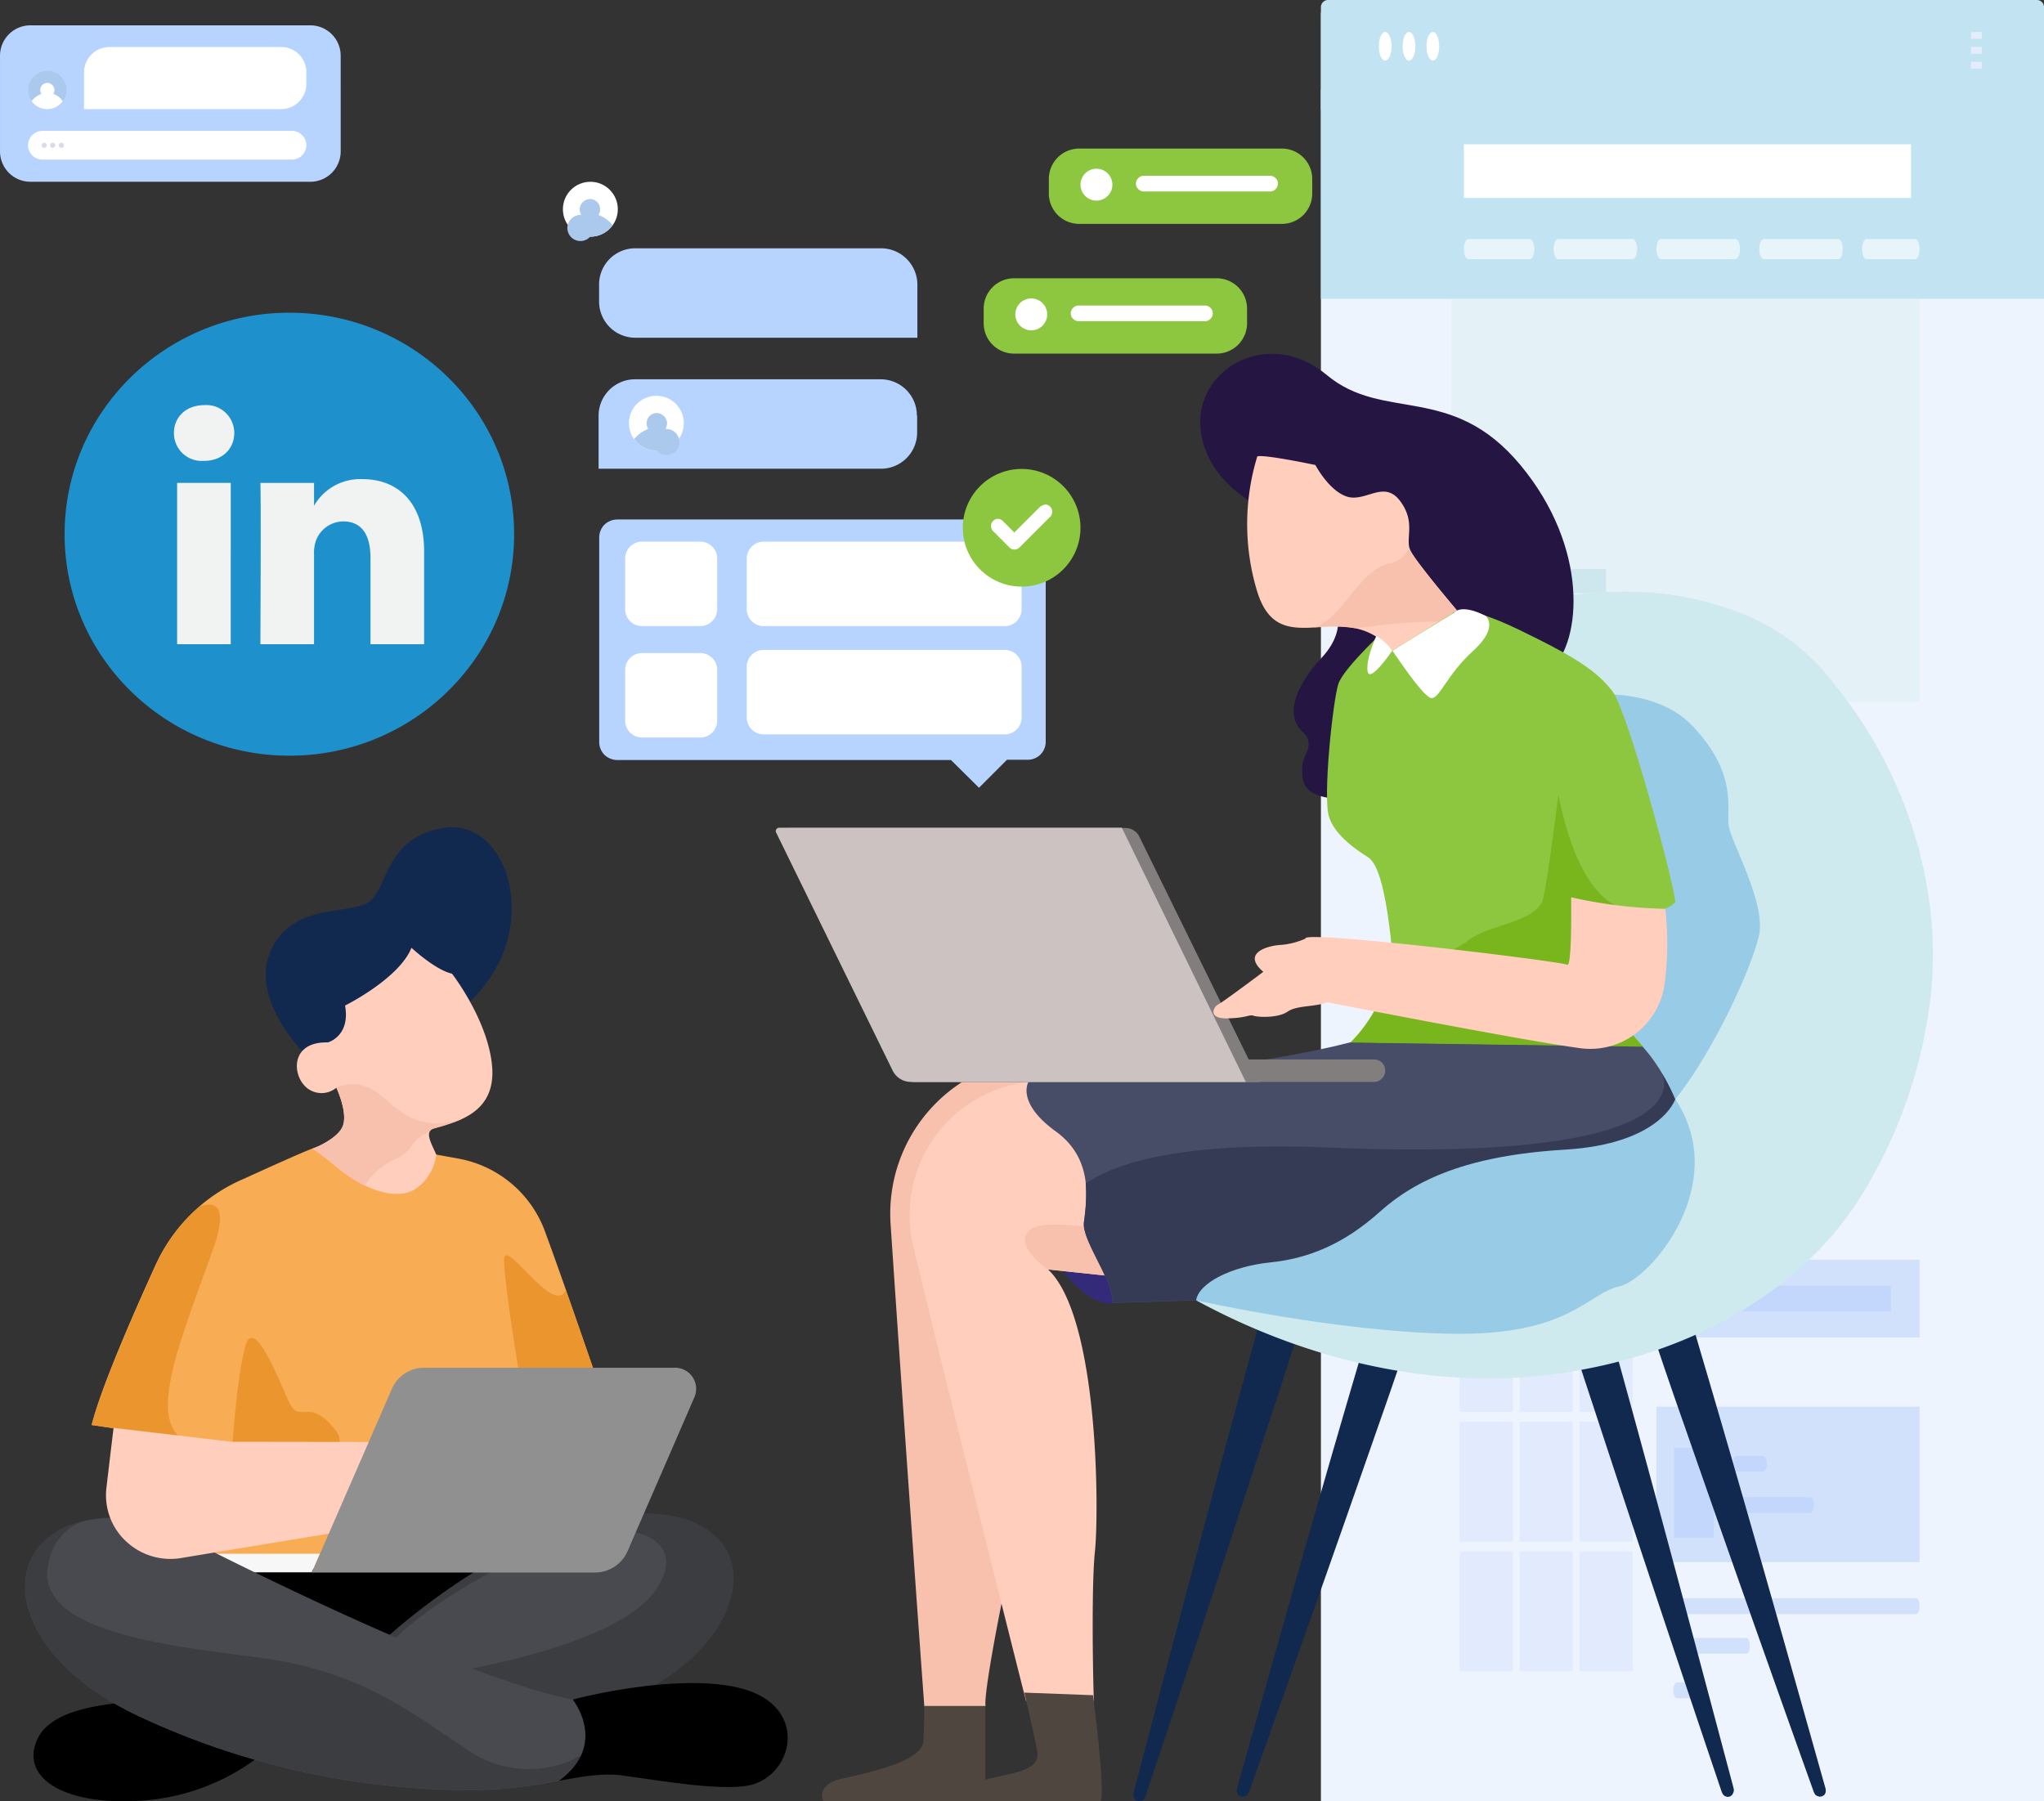 <svg xmlns="http://www.w3.org/2000/svg" width="313.726" height="276.514" viewBox="0 0 313.726 276.514">
  <rect x="0" y="0" width="313.726" height="276.514" fill="#333333" stroke="none"/>
  <g id="budget-linkedin" transform="translate(-839.087 -1391)">
    <g id="Group_12910" data-name="Group 12910" transform="translate(-2166.055 -1560.719)">
      <g id="Group_12523" data-name="Group 12523" transform="translate(3207.885 2951.719)">
        <path id="Rectangle_326" data-name="Rectangle 326" d="M3724.925,2955.528H3833.7a1.105,1.105,0,0,1,1.106,1.1h0v274.314H3723.819V2956.634a1.106,1.106,0,0,1,1.106-1.106Z" transform="translate(-3723.819 -2954.45)" fill="#eef4fe"/>
        <path id="Rectangle_327" data-name="Rectangle 327" d="M3724.925,2951.719H3833.7a1.106,1.106,0,0,1,1.106,1.1h0v15.748H3723.819v-15.748a1.106,1.106,0,0,1,1.106-1.106Z" transform="translate(-3723.819 -2951.719)" fill="#c2e3f2"/>
        <path id="Path_797" data-name="Path 797" d="M3757.185,2971.25c0,1.215-.437,2.2-.976,2.2s-.975-.984-.975-2.2.437-2.2.975-2.2S3757.185,2970.036,3757.185,2971.25Z" transform="translate(-3746.342 -2964.145)" fill="#fff"/>
        <path id="Path_798" data-name="Path 798" d="M3770.1,2971.25c0,1.215-.437,2.2-.976,2.2s-.976-.984-.976-2.2.437-2.2.976-2.2S3770.1,2970.036,3770.1,2971.25Z" transform="translate(-3755.603 -2964.145)" fill="#fff"/>
        <path id="Path_799" data-name="Path 799" d="M3783.019,2971.25c0,1.215-.437,2.2-.976,2.2s-.976-.984-.976-2.2.437-2.2.976-2.2S3783.019,2970.036,3783.019,2971.25Z" transform="translate(-3764.863 -2964.145)" fill="#fff"/>
        <rect id="Rectangle_328" data-name="Rectangle 328" width="40.403" height="23.878" transform="translate(51.489 129.683)" fill="#e4f2f7"/>
        <rect id="Rectangle_329" data-name="Rectangle 329" width="40.403" height="11.939" transform="translate(51.489 193.363)" fill="#d1e1fc"/>
        <rect id="Rectangle_330" data-name="Rectangle 330" width="27.168" height="3.978" transform="translate(60.304 197.341)" fill="#c2d7fb"/>
        <rect id="Rectangle_331" data-name="Rectangle 331" width="71.9" height="61.889" transform="translate(19.992 45.865)" fill="#e4f2f7"/>
        <rect id="Rectangle_332" data-name="Rectangle 332" width="110.983" height="32.113" transform="translate(0 13.753)" fill="#c2e3f2"/>
        <path id="Path_800" data-name="Path 800" d="M3811.473,3084.431h-9.442c-.379,0-.687-.692-.687-1.545h0c0-.854.308-1.546.687-1.546h9.442c.379,0,.686.692.686,1.546h0C3812.158,3083.739,3811.852,3084.431,3811.473,3084.431Z" transform="translate(-3779.401 -3044.651)" fill="#fff" opacity="0.6" style="isolation: isolate"/>
        <path id="Path_801" data-name="Path 801" d="M3862.118,3084.431h-11.461c-.378,0-.686-.692-.686-1.545h0c0-.854.308-1.546.686-1.546h11.461c.379,0,.686.692.686,1.546h0C3862.8,3083.739,3862.5,3084.431,3862.118,3084.431Z" transform="translate(-3814.264 -3044.651)" fill="#fff" opacity="0.6" style="isolation: isolate"/>
        <path id="Path_802" data-name="Path 802" d="M3917.875,3084.431h-11.461c-.379,0-.687-.692-.687-1.545h0c0-.854.308-1.546.687-1.546h11.461c.379,0,.686.692.686,1.546h0C3918.56,3083.739,3918.253,3084.431,3917.875,3084.431Z" transform="translate(-3854.238 -3044.651)" fill="#fff" opacity="0.6" style="isolation: isolate"/>
        <path id="Path_803" data-name="Path 803" d="M3973.63,3084.431h-11.46c-.379,0-.686-.692-.686-1.545h0c0-.854.307-1.546.686-1.546h11.46c.379,0,.686.692.686,1.546h0C3974.316,3083.739,3974.009,3084.431,3973.63,3084.431Z" transform="translate(-3894.213 -3044.651)" fill="#fff" opacity="0.6" style="isolation: isolate"/>
        <path id="Path_804" data-name="Path 804" d="M4025.4,3084.431h-7.468c-.378,0-.686-.692-.686-1.545h0c0-.854.307-1.546.686-1.546h7.468c.379,0,.686.692.686,1.546h0C4026.082,3083.739,4025.776,3084.431,4025.4,3084.431Z" transform="translate(-3934.19 -3044.651)" fill="#fff" opacity="0.6" style="isolation: isolate"/>
        <rect id="Rectangle_333" data-name="Rectangle 333" width="18.126" height="40.837" transform="translate(25.641 87.336)" fill="#cee6ed"/>
        <rect id="Rectangle_334" data-name="Rectangle 334" width="14.838" height="33.428" transform="translate(27.285 91.041)" fill="#e4f2f7"/>
        <rect id="Rectangle_335" data-name="Rectangle 335" width="6.108" height="13.762" transform="translate(54.196 136.018)" fill="#cee6ed"/>
        <g id="Group_307" data-name="Group 307" transform="translate(21.298 198.347)">
          <rect id="Rectangle_336" data-name="Rectangle 336" width="8.164" height="18.393" fill="#e1ebfd"/>
          <rect id="Rectangle_337" data-name="Rectangle 337" width="8.164" height="18.393" transform="translate(9.194)" fill="#e1ebfd"/>
          <rect id="Rectangle_338-2" data-name="Rectangle 338-2" width="8.164" height="18.393" transform="translate(18.387)" fill="#e1ebfd"/>
          <rect id="Rectangle_339-2" data-name="Rectangle 339-2" width="8.164" height="18.393" transform="translate(0 19.9)" fill="#e1ebfd"/>
          <rect id="Rectangle_340-2" data-name="Rectangle 340-2" width="8.164" height="18.393" transform="translate(9.194 19.9)" fill="#e1ebfd"/>
          <rect id="Rectangle_341-2" data-name="Rectangle 341-2" width="8.164" height="18.393" transform="translate(18.387 19.9)" fill="#e1ebfd"/>
          <rect id="Rectangle_342-2" data-name="Rectangle 342-2" width="8.164" height="18.393" transform="translate(0 39.8)" fill="#e1ebfd"/>
          <rect id="Rectangle_343-2" data-name="Rectangle 343-2" width="8.164" height="18.393" transform="translate(9.194 39.8)" fill="#e1ebfd"/>
          <rect id="Rectangle_344-2" data-name="Rectangle 344-2" width="8.164" height="18.393" transform="translate(18.387 39.8)" fill="#e1ebfd"/>
        </g>
        <path id="Path_805" data-name="Path 805" d="M3823.394,3434.706h-23.789c-.3,0-.542-.546-.542-1.217h0c0-.674.242-1.219.542-1.219h23.789c.3,0,.541.545.541,1.219h0C3823.935,3434.16,3823.692,3434.706,3823.394,3434.706Z" transform="translate(-3777.766 -3296.251)" fill="#cee6ed"/>
        <path id="Path_806" data-name="Path 806" d="M3951.885,3439.014h-4.137c-.3,0-.541-.546-.541-1.217h0c0-.673.242-1.217.541-1.217h4.137c.3,0,.541.546.541,1.217h0C3952.427,3438.469,3952.184,3439.014,3951.885,3439.014Z" transform="translate(-3883.978 -3299.341)" fill="#c2d7fb"/>
        <path id="Path_807" data-name="Path 807" d="M3959.1,3461.393h-11.354c-.3,0-.541-.545-.541-1.217h0c0-.673.242-1.219.541-1.219H3959.1c.3,0,.542.546.542,1.219h0C3959.644,3460.848,3959.4,3461.393,3959.1,3461.393Z" transform="translate(-3883.978 -3315.384)" fill="#cee6ed"/>
        <path id="Path_808" data-name="Path 808" d="M3952.17,3516.227h-36.724c-.3,0-.541-.545-.541-1.217h0c0-.673.242-1.217.541-1.217h36.724c.3,0,.541.545.541,1.217h0C3952.71,3515.681,3952.468,3516.227,3952.17,3516.227Z" transform="translate(-3860.819 -3354.698)" fill="#cee6ed"/>
        <path id="Path_809" data-name="Path 809" d="M3926.115,3537.746h-10.671c-.3,0-.541-.546-.541-1.217h0c0-.673.242-1.217.541-1.217h10.671c.3,0,.541.546.541,1.217h0C3926.656,3537.2,3926.413,3537.746,3926.115,3537.746Z" transform="translate(-3860.816 -3370.127)" fill="#cee6ed"/>
        <path id="Path_810" data-name="Path 810" d="M3919.424,3561.851h-3.978c-.3,0-.541-.545-.541-1.217h0c0-.673.242-1.217.541-1.217h3.978c.3,0,.541.546.541,1.217h0C3919.965,3561.307,3919.723,3561.851,3919.424,3561.851Z" transform="translate(-3860.819 -3387.409)" fill="#cee6ed"/>
        <rect id="Rectangle_345-2" data-name="Rectangle 345-2" width="40.403" height="23.878" transform="translate(51.489 215.917)" fill="#d1e1fc"/>
        <rect id="Rectangle_346-2" data-name="Rectangle 346-2" width="6.108" height="13.763" transform="translate(54.196 222.252)" fill="#c2d7fb"/>
        <path id="Path_811" data-name="Path 811" d="M3951.885,3743.673h-4.137c-.3,0-.541-.545-.541-1.217h0c0-.673.242-1.217.541-1.217h4.137c.3,0,.541.545.541,1.217h0C3952.427,3743.128,3952.184,3743.673,3951.885,3743.673Z" transform="translate(-3883.978 -3517.767)" fill="#c2d7fb"/>
        <path id="Path_812" data-name="Path 812" d="M3959.1,3766.055h-11.354c-.3,0-.541-.546-.541-1.217h0c0-.673.242-1.217.541-1.217H3959.1c.3,0,.542.545.542,1.217h0C3959.644,3765.511,3959.4,3766.055,3959.1,3766.055Z" transform="translate(-3883.978 -3533.814)" fill="#c2d7fb"/>
        <path id="Path_813" data-name="Path 813" d="M3952.17,3820.886h-36.724c-.3,0-.541-.546-.541-1.217h0c0-.673.242-1.217.541-1.217h36.724c.3,0,.541.545.541,1.217h0C3952.71,3820.34,3952.468,3820.886,3952.17,3820.886Z" transform="translate(-3860.819 -3573.125)" fill="#d1e1fc"/>
        <path id="Path_814" data-name="Path 814" d="M3926.115,3842.407h-10.671c-.3,0-.541-.546-.541-1.217h0c0-.673.242-1.217.541-1.217h10.671c.3,0,.541.545.541,1.217h0C3926.656,3841.862,3926.413,3842.407,3926.115,3842.407Z" transform="translate(-3860.816 -3588.554)" fill="#d1e1fc"/>
        <path id="Path_815" data-name="Path 815" d="M3919.424,3866.51h-3.978c-.3,0-.541-.545-.541-1.217h0c0-.673.242-1.217.541-1.217h3.978c.3,0,.541.546.541,1.217h0C3919.965,3865.964,3919.723,3866.51,3919.424,3866.51Z" transform="translate(-3860.819 -3605.835)" fill="#d1e1fc"/>
        <path id="Path_816" data-name="Path 816" d="M3823.394,3463.529h-23.789c-.3,0-.542-.546-.542-1.217h0c0-.673.242-1.219.542-1.219h23.789c.3,0,.541.546.541,1.219h0C3823.935,3462.984,3823.692,3463.529,3823.394,3463.529Z" transform="translate(-3777.766 -3316.916)" fill="#cee6ed"/>
        <path id="Path_817" data-name="Path 817" d="M3814.742,3494.518h-15.137c-.3,0-.542-.546-.542-1.217h0c0-.673.242-1.219.542-1.219h15.137c.3,0,.54.546.54,1.219h0C3815.282,3493.973,3815.041,3494.518,3814.742,3494.518Z" transform="translate(-3777.766 -3339.133)" fill="#cee6ed"/>
        <path id="Path_818" data-name="Path 818" d="M3814.357,3605.029H3800c-.513,0-.928-.937-.928-2.09h0c0-1.156.415-2.091.928-2.091h14.362c.512,0,.928.936.928,2.091h0C3815.284,3604.093,3814.869,3605.029,3814.357,3605.029Z" transform="translate(-3777.768 -3417.113)" fill="#cee6ed"/>
        <path id="Path_819" data-name="Path 819" d="M3922.411,3648.971c0,1.521-.547,2.753-1.222,2.753s-1.222-1.233-1.222-2.753.547-2.752,1.222-2.752S3922.411,3647.451,3922.411,3648.971Z" transform="translate(-3864.448 -3449.642)" fill="#f4f8ff"/>
        <rect id="Rectangle_347-2" data-name="Rectangle 347-2" width="1.696" height="1.061" transform="translate(99.762 4.906)" fill="#e3edfe"/>
        <rect id="Rectangle_348-2" data-name="Rectangle 348-2" width="1.696" height="1.061" transform="translate(99.763 7.2)" fill="#e3edfe"/>
        <rect id="Rectangle_349" data-name="Rectangle 349" width="1.696" height="1.061" transform="translate(99.764 9.494)" fill="#e3edfe"/>
        <rect id="Rectangle_350" data-name="Rectangle 350" width="68.633" height="8.242" transform="translate(21.943 22.153)" fill="#fff"/>
      </g>
      <g id="Group_12521" data-name="Group 12521" transform="translate(3005.143 2955.608)">
        <g id="Group_693" data-name="Group 693" transform="translate(91.976 68.093)">
          <path id="Path_2045" data-name="Path 2045" d="M3398.239,3233.259a2.742,2.742,0,0,1,2.77,2.713v31.449a2.742,2.742,0,0,1-2.713,2.77h-3.227l-4.3,4.3-4.3-4.256h-51.183a2.891,2.891,0,0,1-2.007-.8,2.8,2.8,0,0,1-.8-1.967v-31.392a2.8,2.8,0,0,1,.8-1.967,2.889,2.889,0,0,1,2.007-.8h62.945Z" transform="translate(-3332.484 -3225.551)" fill="#b6d4ff"/>
          <path id="Path_2046" data-name="Path 2046" d="M3454.665,3248.066a2.6,2.6,0,0,0-2.6-2.609h-36.983a2.6,2.6,0,0,0-2.61,2.6v7.758a2.6,2.6,0,0,0,2.6,2.61h36.983a2.6,2.6,0,0,0,2.609-2.6v-7.758Z" transform="translate(-3389.833 -3234.297)" fill="#fff"/>
          <path id="Path_2047" data-name="Path 2047" d="M3360.656,3248.066a2.6,2.6,0,0,0-2.6-2.609h-8.923a2.6,2.6,0,0,0-2.61,2.6v7.758a2.6,2.6,0,0,0,2.6,2.61h8.922a2.6,2.6,0,0,0,2.609-2.6v-7.758Z" transform="translate(-3342.551 -3234.297)" fill="#fff"/>
          <path id="Path_2048" data-name="Path 2048" d="M3360.656,3308.483a2.6,2.6,0,0,0-2.6-2.609h-8.923a2.6,2.6,0,0,0-2.61,2.6v7.759a2.6,2.6,0,0,0,2.6,2.609h8.922a2.6,2.6,0,0,0,2.609-2.6v-7.758Z" transform="translate(-3342.551 -3277.613)" fill="#fff"/>
          <path id="Path_2049" data-name="Path 2049" d="M3454.665,3306.782a2.6,2.6,0,0,0-2.6-2.61h-36.983a2.6,2.6,0,0,0-2.61,2.6v7.758a2.6,2.6,0,0,0,2.6,2.61h36.983a2.6,2.6,0,0,0,2.609-2.6v-7.758Z" transform="translate(-3389.833 -3276.393)" fill="#fff"/>
          <circle id="Ellipse_67" data-name="Ellipse 67" cx="9.032" cy="9.032" r="9.032" transform="translate(55.799)" fill="#8dc63f"/>
          <path id="Path_2050" data-name="Path 2050" d="M3553.319,3225.317a1.119,1.119,0,0,1,.762,1.806l-.04.04-4.777,4.777a1,1,0,0,1-.321.2,1.053,1.053,0,0,1-1.124-.16l-.081-.081-2.529-2.529a1.127,1.127,0,0,1,.093-1.591,1.015,1.015,0,0,1,1.433.065l1.767,1.766,4.014-4.014C3552.516,3225.638,3552.959,3225.317,3553.319,3225.317Z" transform="translate(-3484.794 -3219.857)" fill="#fff"/>
        </g>
        <g id="Group_694" data-name="Group 694" transform="translate(150.98 38.83)">
          <path id="Path_2051" data-name="Path 2051" d="M3581.369,3107.3a4.661,4.661,0,0,0-4.656-4.657H3545.6a4.661,4.661,0,0,0-4.657,4.657v2.248a4.66,4.66,0,0,0,4.657,4.657h31.113a4.66,4.66,0,0,0,4.657-4.657Z" transform="translate(-3540.944 -3102.645)" fill="#8dc63f"/>
          <circle id="Ellipse_68" data-name="Ellipse 68" cx="2.449" cy="2.449" r="2.449" transform="translate(4.857 3.091)" fill="#fff"/>
          <path id="Path_2052" data-name="Path 2052" d="M3609.972,3118.6a1.1,1.1,0,0,0-.361-.843,1.155,1.155,0,0,0-.843-.361h-19.389a1.093,1.093,0,0,0-.843.361,1.156,1.156,0,0,0-.361.843h0a1.093,1.093,0,0,0,.361.843,1.156,1.156,0,0,0,.843.361h19.389a1.094,1.094,0,0,0,.843-.361A1.156,1.156,0,0,0,3609.972,3118.6Z" transform="translate(-3574.806 -3113.219)" fill="#fff"/>
        </g>
        <g id="Group_695" data-name="Group 695" transform="translate(160.983 18.917)">
          <path id="Path_2053" data-name="Path 2053" d="M3616.708,3036.949a4.661,4.661,0,0,0-4.656-4.657H3580.94a4.66,4.66,0,0,0-4.657,4.657v2.248a4.659,4.659,0,0,0,4.657,4.657h31.112a4.66,4.66,0,0,0,4.657-4.657Z" transform="translate(-3576.283 -3032.292)" fill="#8dc63f"/>
          <circle id="Ellipse_69" data-name="Ellipse 69" cx="2.449" cy="2.449" r="2.449" transform="translate(4.857 3.091)" fill="#fff"/>
          <path id="Path_2054" data-name="Path 2054" d="M3645.31,3048.246a1.094,1.094,0,0,0-.361-.843,1.157,1.157,0,0,0-.843-.361h-19.389a1.1,1.1,0,0,0-.843.361,1.154,1.154,0,0,0-.361.843h0a1.091,1.091,0,0,0,.361.843,1.156,1.156,0,0,0,.843.361h19.389a1.093,1.093,0,0,0,.843-.361A1.156,1.156,0,0,0,3645.31,3048.246Z" transform="translate(-3610.145 -3042.866)" fill="#fff"/>
        </g>
        <g id="Group_696" data-name="Group 696" transform="translate(3.851 123.093)">
          <path id="Path_2055" data-name="Path 2055" d="M3136.338,3772.681s1.485,17.824,18.265,19.389c16.82,1.565,32.717-16.018,33.2-17.9C3188.324,3772.319,3157.252,3752.127,3136.338,3772.681Z" transform="translate(-3103.731 -3660.724)"/>
          <path id="Path_2056" data-name="Path 2056" d="M3096.941,3571.67a11.247,11.247,0,0,0-5.459.6c-1.485.522-6.383,2.729-10.879,4.777a26.166,26.166,0,0,0-13.53,13.127c-3.612,7.909-8.469,19.068-9.874,24.687l7.346,1.084,7.065,22.12,63.226-3.573.281-25.611s-5.1-14.973-8.35-23.8a17.483,17.483,0,0,0-13.287-11.12c-2.649-.481-4.817-.883-4.817-.883Z" transform="translate(-3046.993 -3523.101)" fill="#f8ac53"/>
          <path id="Path_2057" data-name="Path 2057" d="M3073.839,3605.315c2.529-.923,4.5-.16,2.047,6.7-4.817,13.448-9.113,23.8-5.58,28.141,1.365,1.727-.723,3.773-3.934,5.018l-1.686-5.259-7.346-1.084c1.405-5.62,6.3-16.78,9.916-24.688A25.242,25.242,0,0,1,3073.839,3605.315Z" transform="translate(-3047.093 -3547.071)" fill="#eb952f"/>
          <path id="Path_2058" data-name="Path 2058" d="M3133.644,3693.39s.642-9.915,1.927-14.732c1.285-4.857,4.9,4.416,6.664,8.31s2.972-.923,7.186,4.456C3153.676,3696.8,3135.73,3698.208,3133.644,3693.39Z" transform="translate(-3101.8 -3598.896)" fill="#eb952f"/>
          <path id="Path_2059" data-name="Path 2059" d="M3295.428,3652.965c-4.376,3.332-12.083-1.325-12.083-1.325s-2.369-13.89-2.489-18.345c-.12-4.054,7.587,8.711,9.474,4.536,2.61,7.387,5.1,14.692,5.1,14.692Z" transform="translate(-3207.343 -3566.78)" fill="#eb952f"/>
          <path id="Path_2060" data-name="Path 2060" d="M3112.76,3794.324h18.427l-1.245,2.851h-18.427Z" transform="translate(-3085.934 -3682.809)" fill="#f7f7f7"/>
          <path id="Path_2061" data-name="Path 2061" d="M3117.476,3799.263c10.4-2.489,27.258-6.9,27.258-6.9s16.74-15.936,34.122-19.269c17.382-3.372,25.13,6.785,16.66,18.306s-33.921,17.662-33.921,17.662l-34.082.2C3125.344,3805.606,3121.129,3801.993,3117.476,3799.263Z" transform="translate(-3090.208 -3667.114)" fill="#3c3d41"/>
          <path id="Path_2062" data-name="Path 2062" d="M3051.679,3867.222c3.693,2.73,7.869,6.343,10.077,10h-.8a33.2,33.2,0,0,1-18.627,7.266c-11.481.8-18.507-3.212-16.178-9.113,2.369-5.9,13.368-5.74,18.185-6.5C3045.537,3868.667,3048.267,3868.025,3051.679,3867.222Z" transform="translate(-3024.412 -3735.073)"/>
          <path id="Path_2063" data-name="Path 2063" d="M3231.062,3803.054s24.006-3.854,29.867-12.324c5.9-8.47-5.459-12.966-20.754-5.18s-19.59,12.966-19.59,12.966Z" transform="translate(-3164.132 -3673.635)" fill="#494a50"/>
          <path id="Path_2064" data-name="Path 2064" d="M3105.412,3803c.962,1.405,4.376,7.266-2.328,12.164h0a68,68,0,0,1-12.726,1.445,119.991,119.991,0,0,1-51.625-11.28c-24.126-11.281-22.2-31.873-1.766-30.469,7.587.522,4.014.643,12.485,4.9,14.291,7.146,41.187,20.031,55.719,22.962Z" transform="translate(-3021.14 -3668.806)" fill="#494a50"/>
          <path id="Path_2065" data-name="Path 2065" d="M3030.178,3776.6c-2.489.883-4.817,2.85-5.5,6.985-1.566,9.675,16.7,11.963,32.075,13.93s22.681,7.748,32.235,14.131a16.412,16.412,0,0,0,17.463.962,10.005,10.005,0,0,1-3.372,3.814h0a68.037,68.037,0,0,1-12.725,1.445,119.978,119.978,0,0,1-51.625-11.28C3017.694,3796.747,3016.53,3779.766,3030.178,3776.6Z" transform="translate(-3021.176 -3670.098)" fill="#3c3d41"/>
          <path id="Path_2066" data-name="Path 2066" d="M3066.169,3726.1s-.522,4.3-1.084,9.113a9.658,9.658,0,0,0,2.972,8.27,9.937,9.937,0,0,0,8.39,2.609c14.973-2.489,37.534-6.182,37.534-6.182l-.843-11.642-28.863-.04Z" transform="translate(-3052.591 -3633.899)" fill="#ffcebd"/>
          <path id="Path_2067" data-name="Path 2067" d="M3157.359,3434.864s-8.069-8.029-5.1-15.295,11.08-5.9,14.692-7.467c3.573-1.566,2.489-10.317,12.2-11.682,9.755-1.365,15.295,15.9,3.733,26.735C3182.93,3427.2,3161.052,3436.51,3157.359,3434.864Z" transform="translate(-3114.676 -3400.344)" fill="#11284f"/>
          <path id="Path_2068" data-name="Path 2068" d="M3186.086,3465.713s3.653,3.412,6.222,3.974c0,0,5.459,7.025,6.142,14.05.682,7.065-4.817,8.591-8.912,9.715-1.486.441-.481,2.127.361,4.014a7.451,7.451,0,0,1-3.372,5.378c-3.051,1.765-8.069-.281-11.642-3.252s-4.015-3.011-4.015-3.011,4.015-1.525,4.7-3.613c.723-2.128-1-5.781-1-5.781a3.565,3.565,0,0,1-4.576,0c-2.288-1.927-2.489-7.1,3.251-6.945,0,0,3.492-.923,2.65-5.661C3175.89,3474.585,3184.2,3470.45,3186.086,3465.713Z" transform="translate(-3126.784 -3447.21)" fill="#ffcebd"/>
          <path id="Path_2069" data-name="Path 2069" d="M3180.655,3540.159h0c2.047-.642,4.255-1.2,7.547,1.807,3.332,3.01,6.3,4.576,11.2,3.211l.281-.08a2.46,2.46,0,0,1-.481.2c-.6.2-1.285.4-1.927.682-.562.161-1.124.321-1.646.481a.943.943,0,0,0-.642.481,1.6,1.6,0,0,0-.522.281c-2.81,1.485-1.766,2.529-4.576,3.894a10.093,10.093,0,0,0-4.817,4.094,20.233,20.233,0,0,1-4.014-2.609c-3.573-2.972-4.015-3.011-4.015-3.011s4.015-1.525,4.7-3.613C3182.421,3543.812,3180.655,3540.159,3180.655,3540.159Z" transform="translate(-3132.914 -3500.22)" fill="#f8c1ae"/>
          <path id="Path_2070" data-name="Path 2070" d="M3235.346,3697.981a3.232,3.232,0,0,0-2.972-4.5h-38.536a5.357,5.357,0,0,0-4.938,3.252c-3.493,8.029-12.284,28.181-12.284,28.181h43.476a5.456,5.456,0,0,0,4.978-3.252C3227.517,3716.006,3232.576,3704.4,3235.346,3697.981Z" transform="translate(-3132.608 -3610.512)" fill="#909090"/>
          <path id="Path_2071" data-name="Path 2071" d="M3313.453,3866.8c3.252-.8,16.78-3.813,25.331-1.485,9.755,2.649,8.149,12.285,2.007,14.573-4.054,1.485-15.014-.562-20.714-1.285-2.689-.361-5.9.2-9.434.843h0c7.667-5.58,2.128-12.444,2.128-12.444Z" transform="translate(-3228.7 -3733.082)"/>
        </g>
        <path id="Path_2072" data-name="Path 2072" d="M3522.09,3527.93l-9.715-2.649s-.281.04-.763.08a24.024,24.024,0,0,0-21.276,25.491c1.887,28.341,5.179,74.426,5.179,73.985h9.394c-.4-2.007,3.412-21.477,5.1-27.418s6.9-35.969.361-43.355l10.4,1.124,4.375-25.09Z" transform="translate(-3353.641 -3366.824)" fill="#f8c1ae"/>
        <path id="Path_2073" data-name="Path 2073" d="M3478.364,3876.908v11.24c0,3.011-1.124,3.332-6.5,3.332h-18.305c-.2,0-1.084-2.529,2.489-3.372s12.605-2.569,12.806-5.781.121-5.459.121-5.459h9.394Z" transform="translate(-3327.136 -3618.896)" fill="#4f4640"/>
        <path id="Path_2074" data-name="Path 2074" d="M3574.537,3605.31s-18.827-4.375-22.24-1.927c-3.412,2.409,1.646,6.142,1.646,6.142l17.181,3.693Z" transform="translate(-3397.256 -3422.287)" fill="#a7b7fd"/>
        <path id="Path_2075" data-name="Path 2075" d="M3903.474,3652.64l-.6.12c-.2.081-.4.161-.562.241a3.12,3.12,0,0,0-1.565,2.449,3.284,3.284,0,0,0,.12,1.246h0c1.807,5.54,3.693,11.039,5.62,16.5q9.815,28.181,19.831,56.161h0c.161.281.161.4.481.562l.361.12.361-.04.321-.16a.726.726,0,0,0,.2-.281c.16-.321.08-.4.08-.723l-.08-.281c-6.3-22.36-12.6-44.76-19.189-67.04-.642-2.248-1.324-4.456-2.047-6.7h0c-.08-.2-.16-.4-.241-.562a3.226,3.226,0,0,0-1.847-1.485l-.6-.12h-.642" transform="translate(-3647.913 -3458.135)" fill="#11284f"/>
        <path id="Path_2076" data-name="Path 2076" d="M3853.548,3636.087l-.6.12a2.488,2.488,0,0,0-.562.281,3.338,3.338,0,0,0-1.565,2.609,3.4,3.4,0,0,0,.12,1.285c1.806,5.861,3.693,11.682,5.62,17.5q9.814,29.927,19.831,59.573h0c.161.281.161.4.481.6l.361.121.361-.041.321-.2a1.4,1.4,0,0,0,.2-.321,1.021,1.021,0,0,0,.081-.763l-.081-.321c-6.3-23.685-12.6-47.45-19.189-71.094q-.962-3.553-2.047-7.1h0l-.241-.6a3.068,3.068,0,0,0-2.449-1.686,3.669,3.669,0,0,1-.642.04" transform="translate(-3612.117 -3446.239)" fill="#11284f"/>
        <path id="Path_2077" data-name="Path 2077" d="M3702.895,3652.64l.6.12c.2.081.4.161.562.241a3.121,3.121,0,0,1,1.565,2.449,3.294,3.294,0,0,1-.12,1.246h0c-1.807,5.54-3.693,11.039-5.62,16.5q-9.816,28.181-19.831,56.161h0c-.16.281-.16.4-.481.562l-.361.12-.361-.04-.321-.16a1.742,1.742,0,0,1-.241-.281c-.16-.321-.08-.4-.08-.723l.08-.281c6.3-22.36,12.605-44.76,19.189-67.04.642-2.248,1.325-4.456,2.047-6.7h0c.08-.2.16-.4.241-.562a3.226,3.226,0,0,1,1.847-1.485l.6-.12h.683" transform="translate(-3488.36 -3458.135)" fill="#11284f"/>
        <path id="Path_2078" data-name="Path 2078" d="M3646.783,3636.185l.6.12a2.468,2.468,0,0,1,.562.281,3.341,3.341,0,0,1,1.565,2.609,3.709,3.709,0,0,1-.12,1.325h0c-1.806,5.9-3.693,11.8-5.62,17.662q-9.815,30.168-19.831,60.055h0c-.16.281-.16.442-.481.6l-.361.12-.361-.04-.321-.2a1.4,1.4,0,0,1-.2-.322,1.017,1.017,0,0,1-.08-.763l.08-.321c6.3-23.886,12.6-47.851,19.188-71.7.642-2.409,1.325-4.777,2.047-7.146h0c.081-.2.161-.442.241-.6a3.069,3.069,0,0,1,2.448-1.686h.643" transform="translate(-3448.146 -3446.337)" fill="#11284f"/>
        <path id="Path_2079" data-name="Path 2079" d="M3768.935,3334.252a73.921,73.921,0,0,1-9.273,28.7c-9.393,17.141-28.7,27.659-50.5,30.027h-.04c-17.3,1.887-36.21-2.409-52.99-11.562,0,0,36.49-24.327,39.5-33.118s12.968-74.186,12.968-74.186a58.1,58.1,0,0,1,12.244-1.445,48.357,48.357,0,0,1,19.59,3.533h0a33.142,33.142,0,0,1,12.806,9.554c.441.522.883,1.084,1.284,1.646a67.276,67.276,0,0,1,14.291,33.881,60.681,60.681,0,0,1,.121,12.967" transform="translate(-3472.548 -3185.711)" fill="#ceeaef"/>
        <path id="Path_2080" data-name="Path 2080" d="M3840.506,3328.733s13.046-2.89,19.87,4.576c6.864,7.427,4.857,12.6,5.339,15.214s5.741,11.843,4.617,16.74-6.784,17.463-12.846,25.13-23.082-18.827-23.082-18.827Z" transform="translate(-3600.36 -3225.515)" fill="#98cbe6"/>
        <path id="Path_2081" data-name="Path 2081" d="M3656.006,3507.41l-41.187,2.689c-13.81,3.573-35.929,5.862-49.457,6.1l28.341,7.387,19.189,6.7s37.374-8.671,37.9-9.274,5.219-13.609,5.219-13.609" transform="translate(-3407.47 -3354.012)" fill="#484d67"/>
        <path id="Path_2082" data-name="Path 2082" d="M3597.929,3642.089s-6.865,3.091-6.623,3.211c.241.161-3.533.8-7.788-5.138Z" transform="translate(-3420.487 -3449.189)" fill="#332b7a"/>
        <path id="Path_2083" data-name="Path 2083" d="M3529.058,3633.489c-.2-6.142-.321-18.265.161-22.882.642-5.941.642-35.969-7.186-43.355l10.6,1.124v-25.089l-3.412-2.168-10.2-2.649a20.59,20.59,0,0,0-17.662,25.29c5.7,23.6,14.492,58.73,17.3,69.77l10.4-.04Z" transform="translate(-3361.17 -3376.28)" fill="#ffcebd"/>
        <path id="Path_2084" data-name="Path 2084" d="M3540.376,3870.036s2.007,15.5,1.124,16.3h-24.608c-.642,0,.6-1.767,6.021-3.131s9.514-1.445,8.872-4.737-1.967-8.831-1.967-8.831Z" transform="translate(-3372.609 -3613.709)" fill="#4f4640"/>
        <path id="Path_2085" data-name="Path 2085" d="M3577.46,3616.787v7.065l-10.6-1.124s-5.661-3.734-2.689-6.143c1.565-1.284,7.788-.682,13.287.2" transform="translate(-3405.999 -3431.756)" fill="#f8c1ae"/>
        <path id="Path_2086" data-name="Path 2086" d="M3642.5,3538.791c-6.022.762-20.353,1.485-34,2.007-7.667.321-15.134.562-20.835.763-6.182.2-10.277.321-10.277.321a10.79,10.79,0,0,0-1.2-4.175c-1.365-3.011-3.412-6.3-3.211-8.149.281-2.81,1.806-9.6-4.335-14.011-6.142-4.456-4.175-7.587-4.175-7.587h54.073c3.091,0,13.89.4,14.813-2.489s-3.653-7.467-3.653-7.467l15.978-2.088s9.474-.321,16.057,10.759a35.207,35.207,0,0,1,1.967,3.894c6.262,14.612-8.109,26.615-21.2,28.22" transform="translate(-3406.609 -3345.771)" fill="#484d67"/>
        <path id="Path_2087" data-name="Path 2087" d="M3684.01,3534.073c.2.4,6.7,13.728-50.982,11.321-20.875-.883-31.914,1.766-37.494,5.5a28.436,28.436,0,0,1-.281,5.981c-.2,1.846,1.846,5.138,3.211,8.149a9.955,9.955,0,0,1,1.2,4.175s4.095-.12,10.277-.321c5.7-.2,13.167-.442,20.835-.763,13.649-.562,27.98-1.245,34-2.007,13.087-1.646,27.458-13.609,21.2-28.181a28.831,28.831,0,0,0-1.967-3.854Z" transform="translate(-3428.891 -3373.128)" fill="#353a55"/>
        <path id="Path_2088" data-name="Path 2088" d="M3714.553,3274.957s3.693,4.175-1.164,9.434-5.259,9.312-3.011,11.361c2.248,2.087-.04,3.573,0,5.419.04,1.887-.682,5.219,7.788,4.938s17.623-27.137,17.623-27.137Z" transform="translate(-3510.497 -3187.354)" fill="#241542"/>
        <path id="Path_2089" data-name="Path 2089" d="M3666.549,3166.522s-8.149-4.175-8.149-12.565,10.719-14.372,19.43-7.1,19.148,1.124,29.706,13.81c10.558,12.725,9.394,27.016,4.737,31.352-4.657,4.3-45.724-25.491-45.724-25.491" transform="translate(-3474.174 -3093.171)" fill="#241542"/>
        <path id="Path_2090" data-name="Path 2090" d="M3746.519,3283.249s1.284-1.646,10.156,2.65,11.843,6.343,14.211,9.353,9.6,29.827,9.675,32.438c0,0-2.609,2.85-8.35,1-1.806,5.74-2.489,9.875-2.087,12.4.361,2.128,2.167,5.018,5.459,8.711l-44.841-.642s7.226-6.664,6.142-16.138c-.962-8.229-2.128-11.4-3.533-12.284s-5.018-3.211-5.941-6.182c-.962-3.051.6-17.824,1.445-20.393s8.029-9.113,8.029-9.113Z" transform="translate(-3523.434 -3193.077)" fill="#8dc63f"/>
        <path id="Path_2091" data-name="Path 2091" d="M3785.11,3400.89l-.321-.642s-8.711,3.412-12.966-17.5c0,0-1.445,11.8-2.288,15.738s-8.27,4.015-11.6,6.664c-1.967,1.566-7.467,3.693-12.284,5.741a22.12,22.12,0,0,1-5.7,9.875l44.841.642c-3.292-3.653-5.139-6.543-5.459-8.711-.4-2.569.281-6.7,2.087-12.4A12.338,12.338,0,0,0,3785.11,3400.89Z" transform="translate(-3532.64 -3264.633)" fill="#79b51c"/>
        <path id="Path_2092" data-name="Path 2092" d="M3685.386,3199.118a35.53,35.53,0,0,0,0,20.794c3.492,11.16,13.246.4,20.714,9.032l9.916-6.182s-6.142-7.266-7.1-9.113c-.924-1.846.883-4.3-1.566-7.627s-5.18.04-8.029-.682c-2.85-.763-5.018-4.9-5.018-4.9s-7.788-1.646-8.911-1.325" transform="translate(-3492.409 -3132.952)" fill="#ffcebd"/>
        <path id="Path_2093" data-name="Path 2093" d="M3734.806,3248.577a2.818,2.818,0,0,0,.2.522c.923,1.846,7.1,9.112,7.1,9.112l-2.77,1.727c-2.931.081-5.981.241-8.229.522-1.445.16-3.051.361-4.616.522a23.469,23.469,0,0,0-6.262-.12c4.215-1.246,6.784-8.711,11.52-9.835A3.952,3.952,0,0,0,3734.806,3248.577Z" transform="translate(-3518.505 -3168.441)" fill="#f8c1ae"/>
        <path id="Path_2094" data-name="Path 2094" d="M3700.369,3529.723h-20.553l.081-3.453h20.553a1.7,1.7,0,0,1,1.686,1.686v.04a1.748,1.748,0,0,1-1.766,1.727" transform="translate(-3489.528 -3367.534)" fill="#827e7e"/>
        <path id="Path_2095" data-name="Path 2095" d="M3434.6,3400.757H3486.5a2.352,2.352,0,0,1,2.088,1.324l18.506,37.7h-53.351Z" transform="translate(-3313.719 -3277.547)" fill="#827e7e"/>
        <path id="Path_2096" data-name="Path 2096" d="M3428.726,3400.615a.8.8,0,0,0-.2.04.516.516,0,0,0-.241.763l17.864,36.491a3.131,3.131,0,0,0,2.851,1.727h51.345l-19.03-39.02Z" transform="translate(-3309.131 -3277.446)" fill="#ccc2c2"/>
        <path id="Path_2097" data-name="Path 2097" d="M3734.886,3440.106a71.931,71.931,0,0,1-14.452-1.766s.16,10.718-.6,10.357c-1.124-.562-40.906-5.378-40.184-4.014a11.676,11.676,0,0,1-3.693.962c-1.646.039-6.343,1.084-2.77,4.135,0,0-6.263,4.7-6.945,5.018s-1.686,2.208,1.445,2.128c3.091-.08,3.292-.643,4.015-.4.763.241,3.773.361,5.218-.642s4.335-.683,6.022-1.445c0,0,30.107,5.9,38.9,7.065a11.509,11.509,0,0,0,12.926-9.8,48.035,48.035,0,0,0,.121-11.6" transform="translate(-3479.284 -3304.492)" fill="#ffcebd"/>
        <path id="Path_2098" data-name="Path 2098" d="M3776.93,3283.145s2.128,1.687-1.927,5.378c-4.055,3.653-5.18,7.467-6.463,7.226-1.324-.279-5.821-7.185-5.9-7.225-.12-.04,9.394-5.821,9.394-5.821s.962-1.565,4.9.441" transform="translate(-3548.907 -3192.492)" fill="#fff"/>
        <path id="Path_2099" data-name="Path 2099" d="M3750.365,3296.656s-1.686,3.653-1.325,5.459,3.773-3.211,3.773-3.211a7.531,7.531,0,0,0-2.449-2.248" transform="translate(-3539.122 -3202.911)" fill="#fff"/>
        <path id="Path_2100" data-name="Path 2100" d="M3729.674,3547.83s-2.168,6.864-16.981,7.748-22.842,4.576-28.341,9.514-10.919,7.186-16.82,7.788c-5.861.6-10.959,3.091-11.4,5.821,0,0,21.718,4.9,39.5,5.139s20.634-6.222,25.411-7.266c4.817-1.043,17.3-15.777,8.631-28.743" transform="translate(-3472.548 -3382.991)" fill="#98cbe6"/>
        <g id="Group_697" data-name="Group 697" transform="translate(0 0)">
          <path id="Path_2101" data-name="Path 2101" d="M3059.826,2970.123a4.665,4.665,0,0,0-4.663-4.663H3012.2a4.665,4.665,0,0,0-4.663,4.663v14.685a4.665,4.665,0,0,0,4.663,4.663h42.964a4.664,4.664,0,0,0,4.663-4.663Z" transform="translate(-3007.536 -2965.46)" fill="#b6d4ff"/>
          <circle id="Ellipse_70" data-name="Ellipse 70" cx="2.937" cy="2.937" r="2.937" transform="translate(4.33 6.994)" fill="#abc9ed"/>
          <path id="Path_2102" data-name="Path 2102" d="M3026.168,2998.39a1.09,1.09,0,0,1-.181-.605,1.079,1.079,0,0,1,1.06-1.09,1.112,1.112,0,0,1,1.12,1.09,1.193,1.193,0,0,1-.182.605,2.79,2.79,0,0,1,1.454,1.09,2.926,2.926,0,0,1-4.784,0A3.3,3.3,0,0,1,3026.168,2998.39Z" transform="translate(-3019.809 -2987.854)" fill="#fff"/>
          <path id="Path_2103" data-name="Path 2103" d="M3087.229,2981.1a3.864,3.864,0,0,0-3.852-3.876h-26.366a3.909,3.909,0,0,0-3.906,3.876v5.661h30.248a3.883,3.883,0,0,0,3.875-3.876Z" transform="translate(-3040.208 -2973.896)" fill="#fff"/>
          <path id="Path_2104" data-name="Path 2104" d="M3065.45,3024.9a2.223,2.223,0,0,0-2.21-2.21h-38.3a2.223,2.223,0,0,0-2.21,2.21h0a2.223,2.223,0,0,0,2.21,2.21h38.3a2.243,2.243,0,0,0,2.21-2.21Z" transform="translate(-3018.428 -3006.492)" fill="#fff"/>
          <circle id="Ellipse_71" data-name="Ellipse 71" cx="0.394" cy="0.394" r="0.394" transform="translate(6.389 18.015)" fill="#d9daec"/>
          <circle id="Ellipse_72" data-name="Ellipse 72" cx="0.394" cy="0.394" r="0.394" transform="translate(7.691 18.015)" fill="#d9daec"/>
          <circle id="Ellipse_73" data-name="Ellipse 73" cx="0.394" cy="0.394" r="0.394" transform="translate(9.023 18.015)" fill="#d9daec"/>
        </g>
        <g id="Group_698" data-name="Group 698" transform="translate(91.873 34.223)">
          <path id="Path_2105" data-name="Path 2105" d="M3380.974,3163a5.56,5.56,0,0,0-5.539-5.58H3337.7a5.594,5.594,0,0,0-5.58,5.58v8.149h43.355a5.56,5.56,0,0,0,5.54-5.579h0V3163Z" transform="translate(-3332.119 -3137.31)" fill="#b6d4ff"/>
          <circle id="Ellipse_74" data-name="Ellipse 74" cx="4.215" cy="4.215" r="4.215" transform="translate(4.656 22.641)" fill="#fff"/>
          <path id="Path_2106" data-name="Path 2106" d="M3353.571,3178.168a1.34,1.34,0,0,1-.241-.883,1.534,1.534,0,0,1,1.5-1.565h.024a1.629,1.629,0,0,1,1.605,1.565,2.058,2.058,0,0,1-.241.883,2,2,0,1,1-1.365,3.332,4.275,4.275,0,0,1-3.453-1.766A4.859,4.859,0,0,1,3353.571,3178.168Z" transform="translate(-3345.944 -3150.429)" fill="#abc9ed"/>
          <path id="Path_2107" data-name="Path 2107" d="M3332.4,3091.948a5.559,5.559,0,0,1,5.539-5.579h37.735a5.594,5.594,0,0,1,5.58,5.579v8.15h-43.315a5.559,5.559,0,0,1-5.539-5.579h0Z" transform="translate(-3332.323 -3086.369)" fill="#b6d4ff"/>
        </g>
        <circle id="Ellipse_75" data-name="Ellipse 75" cx="4.215" cy="4.215" r="4.215" transform="translate(86.396 24.015)" fill="#fff"/>
        <path id="Path_2108" data-name="Path 2108" d="M3320.06,3062.114a1.339,1.339,0,0,0,.241-.883,1.534,1.534,0,0,0-1.5-1.565h-.023a1.63,1.63,0,0,0-1.606,1.565,2.054,2.054,0,0,0,.241.883,2,2,0,1,0,1.366,3.332,4.275,4.275,0,0,0,3.453-1.766A4.875,4.875,0,0,0,3320.06,3062.114Z" transform="translate(-3228.205 -3033)" fill="#abc9ed"/>
      </g>
    </g>
    <g id="Group_13841" data-name="Group 13841" transform="translate(848.965 1438.566)">
      <ellipse id="Ellipse_1426" data-name="Ellipse 1426" cx="34.5" cy="34" rx="34.5" ry="34" transform="translate(0.035 0.434)" fill="#1e91cc"/>
      <g id="Group_13012" data-name="Group 13012" transform="translate(16.818 14.627)">
        <path id="Path_44712" data-name="Path 44712" d="M65.469,46.465v14.2H57.237V47.417c0-3.326-1.189-5.6-4.169-5.6a4.5,4.5,0,0,0-4.223,3.01,5.635,5.635,0,0,0-.273,2.006V60.664H40.339s.111-22.437,0-24.76h8.234v3.509c-.017.028-.04.055-.055.081h.055v-.081a8.174,8.174,0,0,1,7.42-4.09c5.416,0,9.477,3.539,9.477,11.142Zm-33.742-22.5c-2.816,0-4.659,1.849-4.659,4.277a4.264,4.264,0,0,0,4.551,4.279h.053c2.871,0,4.657-1.9,4.657-4.279a4.277,4.277,0,0,0-4.6-4.277Zm-4.169,36.7h8.23V35.9h-8.23Z" transform="translate(-27.068 -23.969)" fill="#f1f2f2"/>
      </g>
    </g>
  </g>
</svg>
